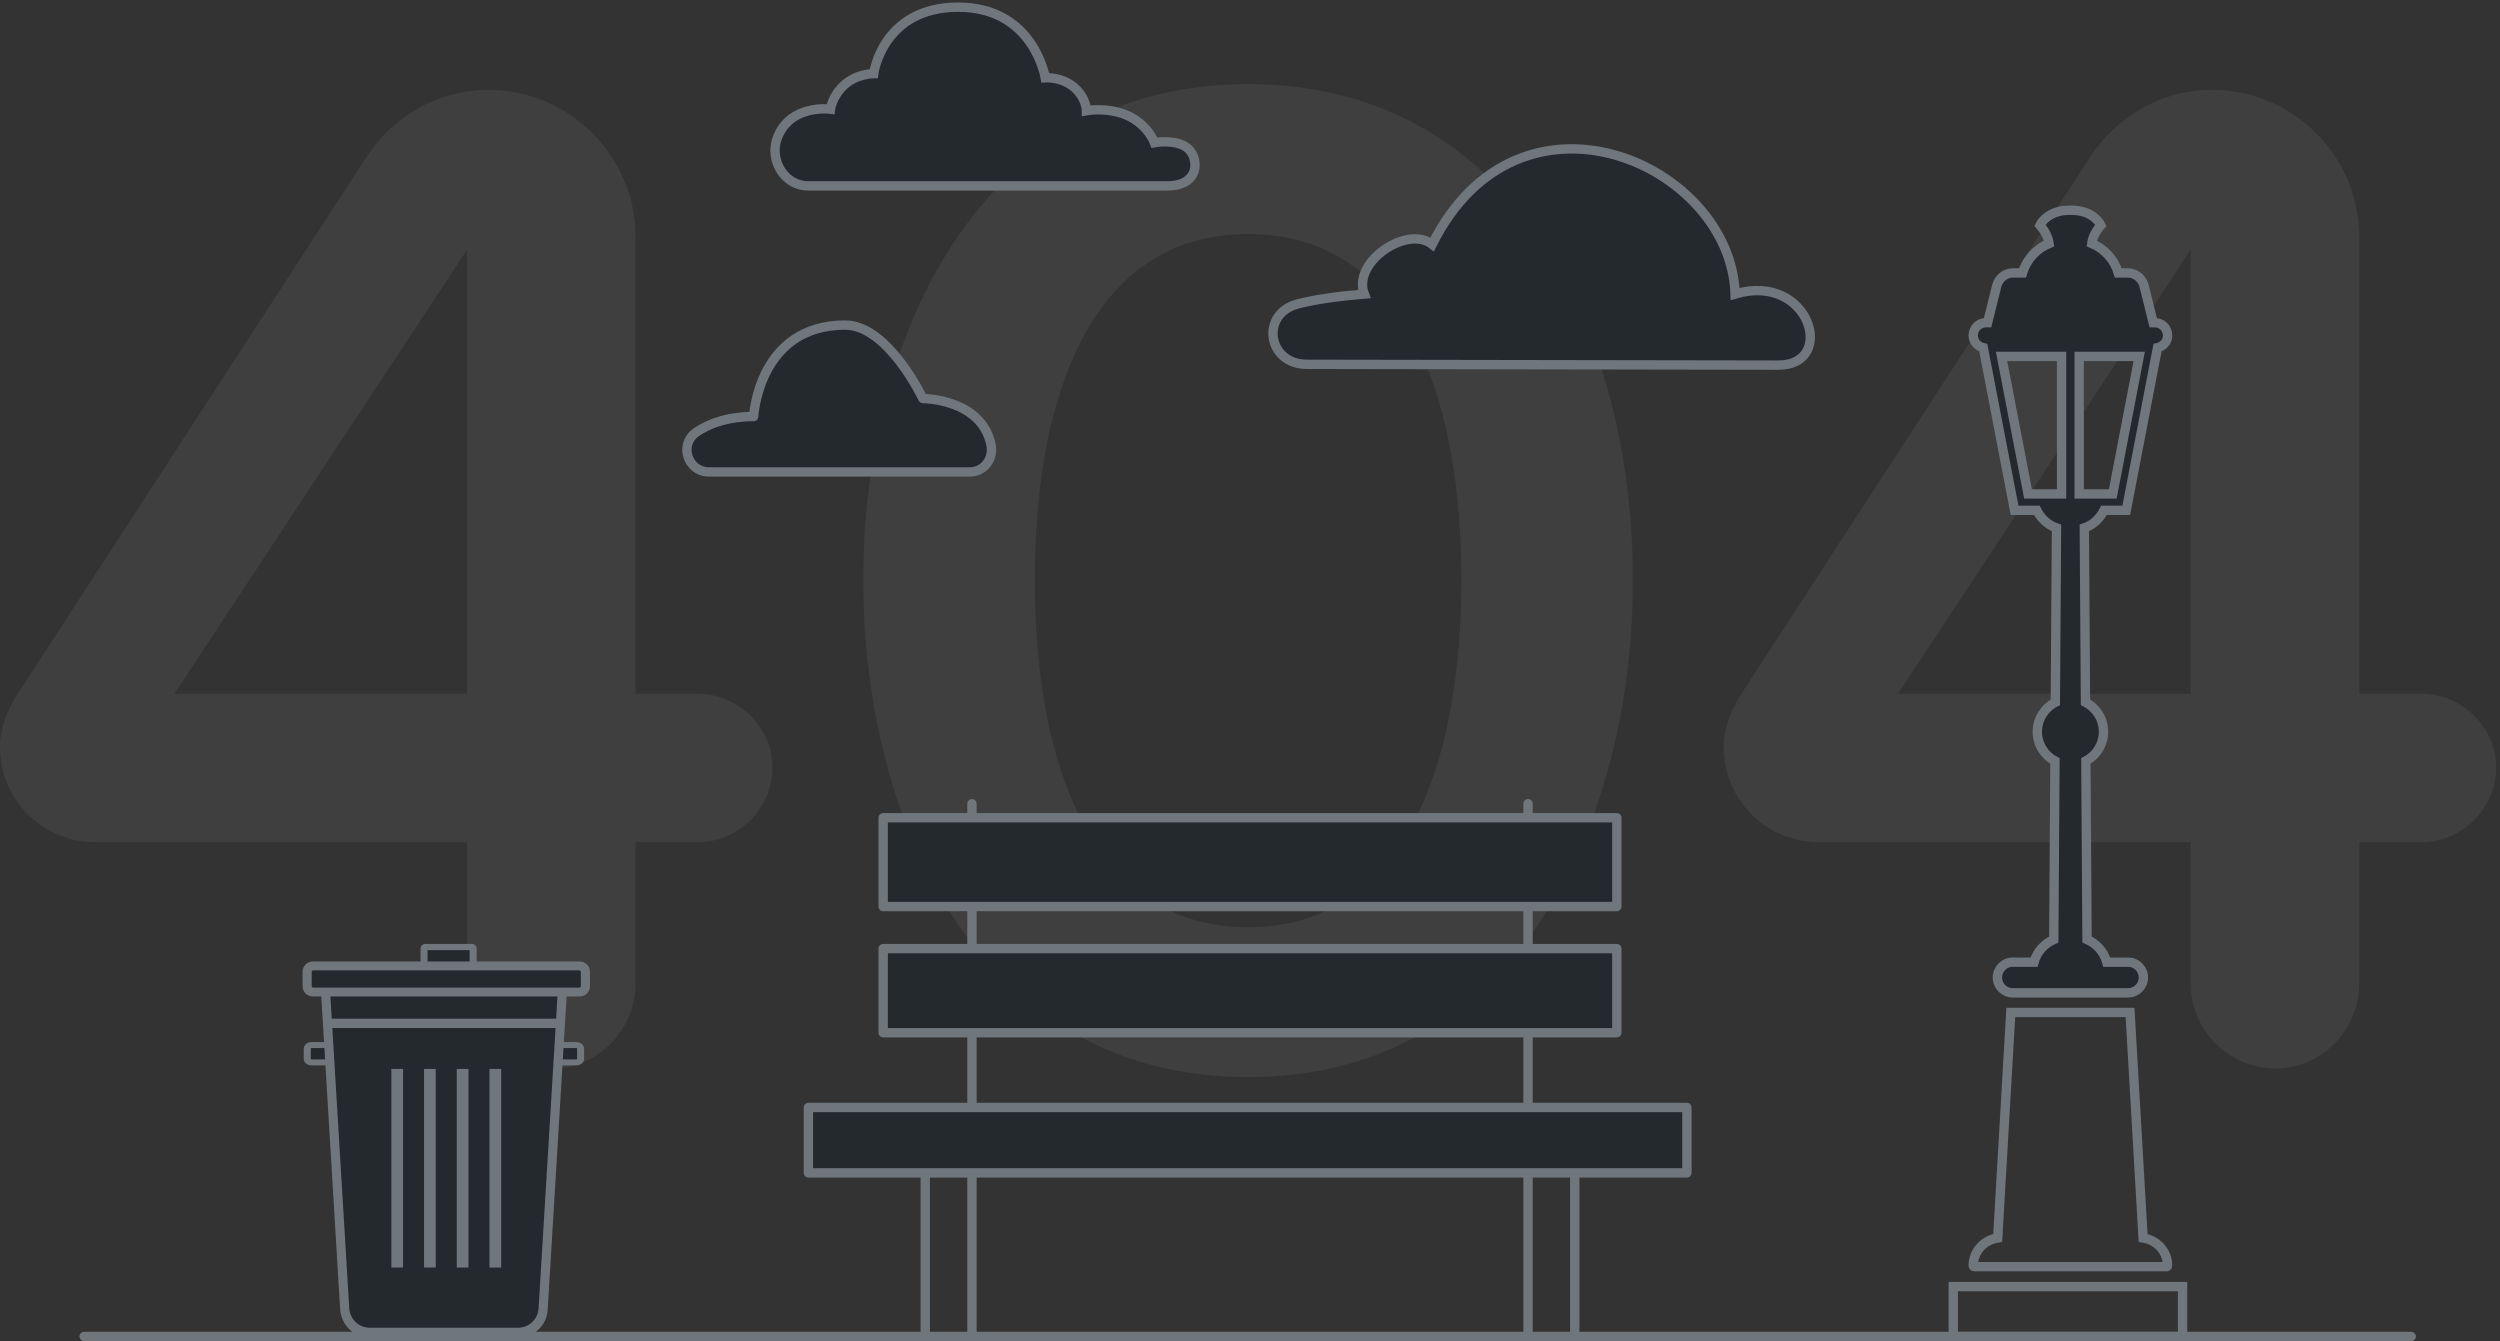 <?xml version="1.0" encoding="UTF-8" standalone="no"?>
<svg width="535px" height="287px" viewBox="0 0 535 287" version="1.1" xmlns="http://www.w3.org/2000/svg" xmlns:xlink="http://www.w3.org/1999/xlink">
    <rect x="0" y="0" width="535" height="287" fill="#333333" stroke="none"/>
    <!-- Generator: Sketch 49.3 (51167) - http://www.bohemiancoding.com/sketch -->
    <title>Group 4</title>
    <desc>Created with Sketch.</desc>
    <defs></defs>
    <g id="App" stroke="none" stroke-width="1" fill="none" fill-rule="evenodd">
        <g id="404-Error" transform="translate(-333, -140)">
            <g id="Group-4" transform="translate(333, 141)">
                <path d="M149.274,147.461 C157.91,147.461 165.312,154.554 165.312,163.19 C165.312,172.134 157.91,179.228 149.274,179.228 L136.012,179.228 L136.012,209.453 C136.012,219.322 127.993,227.65 118.124,227.65 C107.946,227.65 99.927,219.322 99.927,209.453 L99.927,179.228 L20.356,179.228 C9.253,179.228 0,170.284 0,158.872 C0,154.863 1.542,151.162 3.393,148.078 L78.338,32.729 C83.89,24.094 93.451,18.234 104.554,18.234 C121.825,18.234 136.012,32.421 136.012,49.692 L136.012,147.461 L149.274,147.461 Z M37.319,147.461 L99.927,147.461 L99.927,52.468 L37.319,147.461 Z M184.742,123.096 C184.742,71.282 209.416,17 267.09,17 C324.764,17 349.438,71.282 349.438,123.096 C349.438,174.91 324.764,229.5 267.09,229.5 C209.416,229.5 184.742,174.91 184.742,123.096 Z M312.736,123.096 C312.736,83.927 300.708,49.075 267.09,49.075 C233.472,49.075 221.444,83.927 221.444,123.096 C221.444,162.265 233.472,197.425 267.09,197.425 C300.708,197.425 312.736,162.265 312.736,123.096 Z M518.142,147.461 C526.778,147.461 534.18,154.554 534.18,163.19 C534.18,172.134 526.778,179.228 518.142,179.228 L504.88,179.228 L504.88,209.453 C504.88,219.322 496.861,227.65 486.992,227.65 C476.814,227.65 468.795,219.322 468.795,209.453 L468.795,179.228 L389.224,179.228 C378.12,179.228 368.868,170.284 368.868,158.872 C368.868,154.863 370.41,151.162 372.261,148.078 L447.206,32.729 C452.758,24.094 462.319,18.234 473.422,18.234 C490.693,18.234 504.88,32.421 504.88,49.692 L504.88,147.461 L518.142,147.461 Z M406.187,147.461 L468.795,147.461 L468.795,52.468 L406.187,147.461 Z" id="404" fill="#FFFFFF" opacity="0.06"></path>
                <rect id="Rectangle-4" fill="#6F777D" x="17" y="284" width="500" height="2" rx="1"></rect>
                <path d="M198,249 L198,284" id="Fill-81" fill="#FFFFFF"></path>
                <path d="M198,249 L198,284" id="Stroke-83" stroke="#6F777D" stroke-width="2" stroke-linecap="round" stroke-linejoin="round"></path>
                <path d="M337,249 L337,284" id="Fill-85" fill="#FFFFFF"></path>
                <path d="M337,249 L337,284" id="Stroke-87" stroke="#6F777D" stroke-width="2" stroke-linecap="round" stroke-linejoin="round"></path>
                <path d="M208,285 L208,171" id="Fill-89" fill="#FFFFFF"></path>
                <path d="M208,285 L208,171" id="Stroke-91" stroke="#6F777D" stroke-width="2" stroke-linecap="round" stroke-linejoin="round"></path>
                <path d="M327,285 L327,171" id="Fill-93" fill="#FFFFFF"></path>
                <path d="M327,285 L327,171" id="Stroke-95" stroke="#6F777D" stroke-width="2" stroke-linecap="round" stroke-linejoin="round"></path>
                <polygon id="Fill-97" fill="#24292E" points="189 220 346 220 346 202 189 202"></polygon>
                <polygon id="Stroke-99" stroke="#6F777D" stroke-width="2" stroke-linecap="round" stroke-linejoin="round" points="189 220 346 220 346 202 189 202"></polygon>
                <polygon id="Fill-100" fill="#24292E" points="189 193 346 193 346 174 189 174"></polygon>
                <polygon id="Stroke-101" stroke="#6F777D" stroke-width="2" stroke-linecap="round" stroke-linejoin="round" points="189 193 346 193 346 174 189 174"></polygon>
                <polygon id="Fill-102" fill="#24292E" points="173 250 361 250 361 236 173 236"></polygon>
                <polygon id="Stroke-103" stroke="#6F777D" stroke-width="2" stroke-linecap="round" stroke-linejoin="round" points="173 250 361 250 361 236 173 236"></polygon>
                <g id="Group-2" transform="translate(147, 0)" fill="#24292E" stroke="#6F777D" stroke-width="2">
                    <path d="M60.54,100 L4.713,100 C0.192,100 -1.757,94.148 1.944,91.551 C1.995,91.515 2.048,91.479 2.1,91.443 C7.367,87.822 14.279,88.151 14.279,88.151 C14.279,88.151 15.267,68.566 33.865,68.566 C43.06,68.566 50.49,84.284 50.49,84.284 C50.49,84.284 62.999,84.284 65.069,94.158 C65.696,97.15 63.596,100 60.54,100 Z" id="Stroke-3" stroke-linecap="round" stroke-linejoin="round"></path>
                    <path d="M233.58,77.134 C246.186,77.134 240.288,57.147 224.318,61.921 C223.434,34.168 178.195,13.862 159.489,51.294 C154.2,47.109 142.324,55.013 144.954,61.921 C139.079,62.422 134.456,63.101 130.861,64.001 C122.559,66.079 124.201,77.04 132.76,76.963 L233.58,77.134 Z" id="Fill-9"></path>
                    <path d="M25.945,38.783 L102.71,38.783 C109.917,38.783 109.586,32.85 107.232,30.783 C104.82,28.664 100.053,29.524 100.053,29.524 C100.053,29.524 98.634,25.533 93.963,23.59 C89.831,21.871 85.502,22.689 85.502,22.689 C85.502,22.689 85.502,19.951 82.857,17.683 C80.211,15.414 76.683,15.635 76.683,15.635 C76.683,15.635 74.258,0.534 58.053,0.534 C41.849,0.534 39.975,14.753 39.975,14.753 C39.975,14.753 36.337,14.753 33.691,17.179 C31.046,19.603 30.715,22.359 30.715,22.359 C30.715,22.359 21.867,21.167 19.251,28.798 C17.691,33.347 20.895,38.783 25.945,38.783" id="Fill-13"></path>
                </g>
                <g id="Group-3" transform="translate(418, 44)" fill-rule="nonzero" stroke="#6F777D" stroke-width="2">
                    <path d="M6.419,29.405 L13.121,64.216 L17.883,64.216 C18.776,65.974 20.246,67.342 22.09,67.97 L21.843,105.287 C19.564,106.469 17.988,108.833 17.988,111.591 C17.988,114.314 19.524,116.652 21.76,117.851 L21.509,156.053 C19.484,156.943 17.891,158.67 17.28,160.906 L12.707,160.906 C10.907,160.906 9.446,162.375 9.446,164.186 C9.446,165.997 10.907,167.467 12.707,167.467 L37.426,167.467 C39.226,167.467 40.687,165.997 40.687,164.186 C40.687,162.375 39.226,160.906 37.426,160.906 L32.854,160.906 C32.242,158.67 30.649,156.948 28.625,156.053 L28.374,117.851 C30.609,116.656 32.145,114.314 32.145,111.591 C32.145,108.833 30.57,106.469 28.29,105.287 L28.044,67.97 C29.888,67.346 31.358,65.978 32.251,64.216 L37.017,64.216 L43.71,29.405 C44.934,29.14 45.867,28.095 45.867,26.789 C45.867,25.279 44.652,24.057 43.151,24.057 L42.791,24.057 L40.832,16.177 C40.427,14.548 38.975,13.405 37.307,13.405 L35.318,13.405 C34.438,10.492 32.321,8.221 29.632,7.101 C29.817,5.808 30.442,4.511 31.582,3.214 C30.658,1.372 28.317,0 25.513,0 L24.62,0 C21.826,0 19.471,1.372 18.551,3.214 C19.687,4.511 20.316,5.808 20.501,7.101 C17.808,8.221 15.695,10.497 14.815,13.405 L12.826,13.405 C11.158,13.405 9.706,14.548 9.301,16.177 L7.343,24.053 L6.982,24.053 C5.481,24.053 4.267,25.275 4.267,26.784 C4.262,28.095 5.195,29.135 6.419,29.405 Z M10.331,31.274 L23.181,31.274 L23.181,60.701 L15.999,60.701 L10.331,31.274 Z M34.134,60.705 L26.944,60.705 L26.944,31.274 L39.794,31.274 L34.134,60.705 Z" id="Shape" fill="#24292E"></path>
                    <rect id="Rectangle-path" x="0" y="230.333" width="49.067" height="10.667"></rect>
                    <path d="M40.625,219.921 L37.827,171.667 L12.306,171.667 L9.508,219.921 C6.549,220.349 4.267,222.835 4.267,225.872 C4.267,225.978 4.356,226.067 4.464,226.067 L45.669,226.067 C45.777,226.067 45.867,225.978 45.867,225.872 C45.867,222.835 43.584,220.349 40.625,219.921 Z" id="Shape"></path>
                </g>
                <g id="Group-7" transform="translate(65, 201)">
                    <polygon id="Rectangle-20" fill="#24292E" points="1.515 5.218 26.129 5.218 26.129 1 36.432 1 36.432 5.218 60.265 5.218 60.265 10.147 55.152 10.147 54.473 22.099 59.25 22.099 59.25 25.608 54.473 25.608 51.13 80.968 47.13 83.718 13.255 83.718 9.14 80.343 5.592 25.608 1 25.608 1 21.87 5.592 21.87 4.867 10.147 1.515 10.147"></polygon>
                    <g id="Group-6" fill="#6F777D" fill-rule="nonzero">
                        <path d="M45.889,84 L14.111,84 C10.933,84 8.333,81.498 8.044,78.26 L4,11.147 L5.444,11 L9.489,77.966 C9.633,80.468 11.656,82.381 14.111,82.381 L45.889,82.381 C48.344,82.381 50.367,80.468 50.511,77.966 L54.556,11.147 L56,11.294 L51.956,78.26 C51.811,81.498 49.067,84 45.889,84 Z" id="Shape" stroke="#6F777D" stroke-width="0.5"></path>
                        <path d="M58.967,11 L2.033,11 C0.871,11 0,10.16 0,9.04 L0,5.96 C0,4.84 0.871,4 2.033,4 L58.967,4 C60.129,4 61,4.84 61,5.96 L61,9.04 C61,10.16 60.129,11 58.967,11 Z M2.033,5.4 C1.743,5.4 1.452,5.68 1.452,5.96 L1.452,9.04 C1.452,9.32 1.743,9.6 2.033,9.6 L58.967,9.6 C59.257,9.6 59.548,9.32 59.548,9.04 L59.548,5.96 C59.548,5.68 59.257,5.4 58.967,5.4 L2.033,5.4 Z" id="Shape" stroke="#6F777D" stroke-width="0.5"></path>
                        <path d="M6,26 L1.65,26 C0.75,26 0,25.355 0,24.581 L0,22.419 C0,21.645 0.75,21 1.65,21 L6,21 L6,22.29 L1.65,22.29 C1.65,22.29 1.5,22.29 1.5,22.419 L1.5,24.581 C1.5,24.581 1.5,24.71 1.65,24.71 L6,24.71 L6,26 Z" id="Shape"></path>
                        <path d="M60,26 L55.65,26 C54.75,26 54,25.355 54,24.581 L54,22.419 C54,21.645 54.75,21 55.65,21 L60,21 L60,22.29 L55.65,22.29 C55.65,22.29 55.5,22.29 55.5,22.419 L55.5,24.581 C55.5,24.581 55.5,24.71 55.65,24.71 L60,24.71 L60,26 Z" id="Shape" transform="translate(57, 23.5) scale(-1, 1) translate(-57, -23.5) "></path>
                        <rect id="Rectangle-path" stroke="#6F777D" stroke-width="0.5" x="19" y="27" width="2" height="42"></rect>
                        <rect id="Rectangle-path" stroke="#6F777D" stroke-width="0.5" x="26" y="27" width="2" height="42"></rect>
                        <rect id="Rectangle-path" stroke="#6F777D" stroke-width="0.5" x="33" y="27" width="2" height="42"></rect>
                        <rect id="Rectangle-path" stroke="#6F777D" stroke-width="0.5" x="40" y="27" width="2" height="42"></rect>
                        <rect id="Rectangle-path" x="5" y="16" width="50" height="2"></rect>
                        <path d="M37,4 L35.5,4 L35.5,1.333 L26.5,1.333 L26.5,4 L25,4 L25,1 C25,0.448 25.448,1.01453063e-16 26,0 L36,0 C36.552,-1.01453063e-16 37,0.448 37,1 L37,4 Z" id="Shape"></path>
                    </g>
                </g>
            </g>
        </g>
    </g>
</svg>